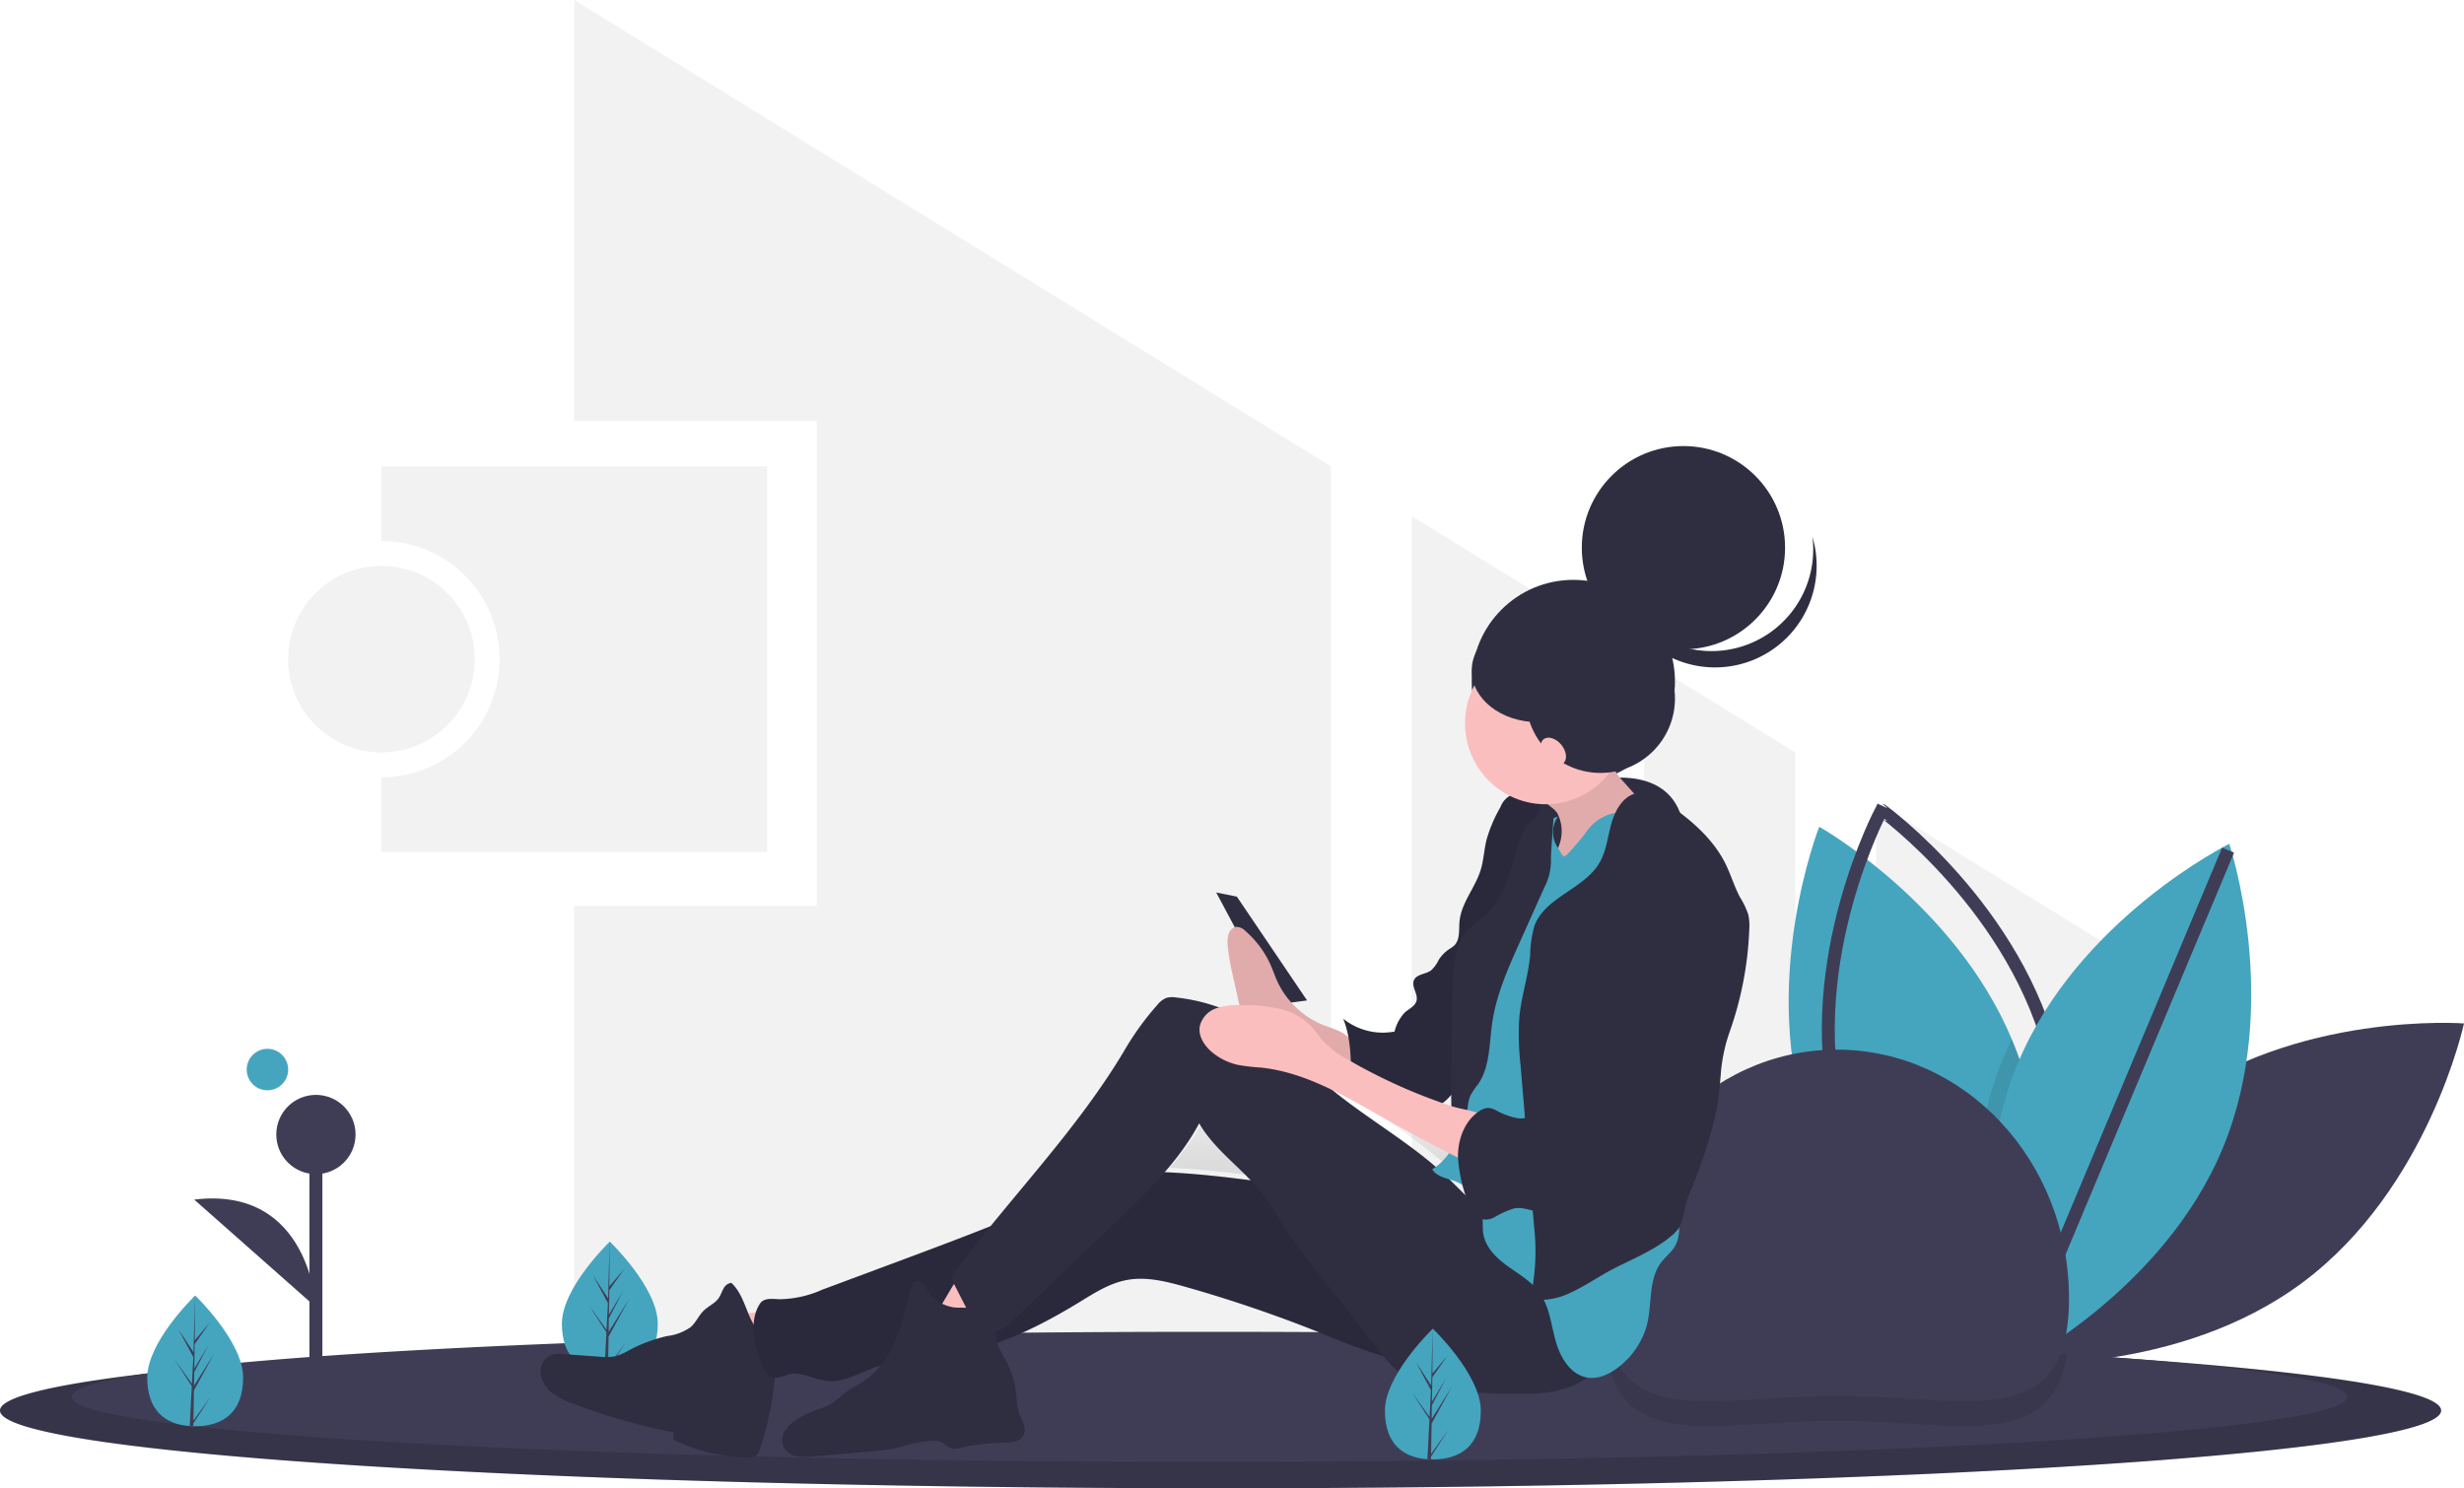 <svg id="组_50" data-name="组 50" xmlns="http://www.w3.org/2000/svg" xmlns:xlink="http://www.w3.org/1999/xlink" width="380.415" height="229.811" viewBox="0 0 380.415 229.811">
  <defs>
    <linearGradient id="linear-gradient" x1="0.5" y1="1" x2="0.5" gradientUnits="objectBoundingBox">
      <stop offset="0" stop-color="gray" stop-opacity="0.251"/>
      <stop offset="0.535" stop-color="gray" stop-opacity="0.122"/>
      <stop offset="1" stop-color="gray" stop-opacity="0.102"/>
    </linearGradient>
  </defs>
  <path id="路径_44" data-name="路径 44" d="M189.734,316v11.523a18.244,18.244,0,1,1,0,36.488v11.523h59.533V316Z" transform="translate(-130.841 -243.984)" fill="#f2f2f2"/>
  <circle id="椭圆_22" data-name="椭圆 22" cx="14.403" cy="14.403" r="14.403" transform="translate(44.49 87.379)" fill="#f2f2f2"/>
  <path id="路径_45" data-name="路径 45" d="M816.365,332.457,793,318.055V429.422h23.365Z" transform="translate(-539.184 -216.255)" fill="#f2f2f2"/>
  <path id="路径_46" data-name="路径 46" d="M681,382.483h23.365V263.422L681,249.02Z" transform="translate(-463.032 -169.316)" fill="#f2f2f2"/>
  <path id="路径_47" data-name="路径 47" d="M393.826,72.01,277,0V64.974h37.448v74.9H277v73.3H393.826Z" transform="translate(-188.34)" fill="#f2f2f2"/>
  <path id="路径_48" data-name="路径 48" d="M905,387.09v89.271h12.163l32.967-61.454Z" transform="translate(-615.336 -263.194)" fill="#f2f2f2"/>
  <path id="路径_49" data-name="路径 49" d="M999.744,597.086c-19.39,14.494-24.857,39.958-24.857,39.958s25.97,1.965,45.36-12.529,24.857-39.958,24.857-39.958S1019.134,582.592,999.744,597.086Z" transform="translate(-664.689 -426.523)" fill="#3f3d56"/>
  <path id="路径_50" data-name="路径 50" d="M902.574,572.472s-.285-.159-.8-.475c-.411-.253-.975-.6-1.656-1.055-6.093-4.015-21.877-15.824-28.351-34.044-8.1-22.813,1.465-47.037,1.465-47.037s20.864,11.729,29.727,32.8c.386.907.744,1.833,1.08,2.777,7.048,19.849.722,40.767-1.039,45.865C902.734,572.064,902.574,572.472,902.574,572.472Z" transform="translate(-592.361 -362.197)" fill="#45a5bf"/>
  <path id="路径_51" data-name="路径 51" d="M922.38,520.711c5.443,23.588-6.828,46.56-6.828,46.56S894.456,552,889.013,528.41s6.828-46.56,6.828-46.56S916.938,497.122,922.38,520.711Z" transform="translate(-605.354 -356.75)" fill="none" stroke="#3f3d56" stroke-miterlimit="10" stroke-width="2"/>
  <path id="路径_52" data-name="路径 52" d="M963.993,640.972c-.473.275-.886.507-1.225.7-.748.408-1.162.614-1.162.614s-.2-.59-.494-1.669c-1.642-5.9-6.341-26.479,1.524-45.378q.62-1.485,1.316-2.906c.386.907.744,1.833,1.08,2.777C972.081,614.956,965.755,635.874,963.993,640.972Z" transform="translate(-653.355 -431.869)" opacity="0.1"/>
  <path id="路径_53" data-name="路径 53" d="M1001.287,545.139c-9.3,22.351-32.646,33.893-32.646,33.893s-8.271-24.7,1.028-47.047,32.645-33.893,32.645-33.893S1010.586,522.788,1001.287,545.139Z" transform="translate(-658.138 -367.793)" fill="#45a5bf"/>
  <line id="直线_18" data-name="直线 18" y1="79.315" x2="33.251" transform="translate(310.739 131.28)" fill="none" stroke="#3f3d56" stroke-miterlimit="10" stroke-width="2"/>
  <path id="路径_54" data-name="路径 54" d="M382.618,745.988c0,3-17.242,5.739-45.748,7.844-5.183.381-10.739.742-16.629,1.081q-7.638.439-16.006.825-8.11.368-16.84.684c-18.384.668-38.7,1.149-60.292,1.389q-7.857.086-15.928.136-8.4.047-17,.047C90.1,757.994,5.734,752.62,5.734,745.988S90.1,733.983,194.176,733.983c44.8,0,85.953,1,118.293,2.658q1.785.094,3.535.183a.037.037,0,0,0,.023.005C356.765,739.033,382.618,742.317,382.618,745.988Z" transform="translate(-5.734 -528.183)" fill="#3f3d56"/>
  <path id="路径_55" data-name="路径 55" d="M382.618,745.988c0,3-17.242,5.739-45.748,7.844-5.183.381-10.739.742-16.629,1.081q-7.638.439-16.006.825-8.11.368-16.84.684c-18.384.668-38.7,1.149-60.292,1.389q-7.857.086-15.928.136-8.4.047-17,.047C90.1,757.994,5.734,752.62,5.734,745.988S90.1,733.983,194.176,733.983c44.8,0,85.953,1,118.293,2.658q1.785.094,3.535.183a.037.037,0,0,0,.023.005C356.765,739.033,382.618,742.317,382.618,745.988Z" transform="translate(-5.734 -528.183)" opacity="0.15"/>
  <path id="路径_56" data-name="路径 56" d="M391.592,743.567c0,2.506-16.074,4.8-42.649,6.558-4.83.317-10.012.618-15.5.9q-7.12.365-14.922.688-7.562.312-15.7.573c-17.14.56-36.085.96-56.211,1.162q-7.322.072-14.848.112-7.835.043-15.847.042c-97.026,0-175.681-4.494-175.681-10.037s78.654-10.037,175.681-10.037c21.454,0,42.009.221,61.015.624h.048c17.975.381,34.564.925,49.217,1.6l3.3.151a.031.031,0,0,0,.022.006c6.712.326,12.992.679,18.779,1.056.064,0,.128.01.192.013C375.336,738.744,391.592,741.045,391.592,743.567Z" transform="translate(-29.192 -527.875)" fill="#3f3d56"/>
  <path id="路径_57" data-name="路径 57" d="M851.209,738.293c-2.378,15.463-17.374,10.281-35.518,10.281-19.169,0-34.821,5.784-35.8-13.094,17.975.381,34.564.925,49.217,1.6l3.3.151a.03.03,0,0,0,.022.006C839.143,737.564,845.422,737.916,851.209,738.293Z" transform="translate(-532.108 -529.201)" opacity="0.1"/>
  <path id="路径_58" data-name="路径 58" d="M291.564,702.667c0,5.575-3.314,7.521-7.4,7.521-.095,0-.189,0-.283,0-.189,0-.377-.013-.563-.026-3.69-.261-6.556-2.307-6.556-7.492,0-5.364,6.855-12.134,7.371-12.636h0l.03-.029S291.564,697.094,291.564,702.667Z" transform="translate(-190.013 -498.279)" fill="#45a5bf"/>
  <path id="路径_59" data-name="路径 59" d="M292.723,709.336l2.707-3.782-2.714,4.2-.007.434c-.189,0-.377-.013-.563-.026l.292-5.577,0-.044,0-.008.028-.527-2.721-4.208,2.729,3.813.007.112.22-4.213-2.329-4.348,2.358,3.609.23-8.736v0l-.038,6.889,2.319-2.731-2.328,3.325-.061,3.773,2.166-3.621-2.175,4.176-.034,2.1,3.143-5.04L292.8,704.67Z" transform="translate(-198.843 -498.279)" fill="#3f3d56"/>
  <path id="路径_60" data-name="路径 60" d="M779.734,635.8c0-21.212,16.05-38.409,35.848-38.409s35.848,17.2,35.848,38.409-16.05,15.043-35.848,15.043S779.734,657.014,779.734,635.8Z" transform="translate(-531.999 -435.312)" fill="#3f3d56"/>
  <line id="直线_19" data-name="直线 19" y1="43.267" transform="translate(48.774 175.185)" fill="#3f3d56" stroke="#3f3d56" stroke-miterlimit="10" stroke-width="2"/>
  <circle id="椭圆_23" data-name="椭圆 23" cx="6.119" cy="6.119" r="6.119" transform="translate(42.655 169.066)" fill="#3f3d56"/>
  <path id="路径_61" data-name="路径 61" d="M118.2,685.976s-.874-18.8-18.793-16.615" transform="translate(-69.422 -484.125)" fill="#3f3d56"/>
  <path id="路径_62" data-name="路径 62" d="M616.289,629.091c.16.565.338,1.126.528,1.683-.855-.84-1.693-1.7-2.548-2.538.343.107.685.214,1.008.34A6.123,6.123,0,0,1,616.289,629.091Zm-4.139-2.805c-5.036-4.379-10.872-7.769-16.033-12.015,2.818,1.387,5.56,3,8.279,4.552q4.839,2.757,9.792,5.3A7.985,7.985,0,0,1,612.15,626.286Zm2.154-11.027.241-.247c0,.622.007,1.2.014,1.732q-.677-.224-1.35-.461A11.922,11.922,0,0,0,614.3,615.259Zm-44.364,11.856a41.42,41.42,0,0,0,5.374-7.666c2,3.493,5.248,6.012,8.012,8.937C578.874,627.8,574.415,627.312,569.941,627.114Z" transform="translate(-389.354 -446.787)" fill="url(#linear-gradient)"/>
  <path id="路径_63" data-name="路径 63" d="M91.564,728.667c0,5.575-3.314,7.521-7.4,7.521-.095,0-.189,0-.283,0-.189,0-.377-.013-.563-.026-3.69-.261-6.556-2.307-6.556-7.492,0-5.364,6.855-12.134,7.371-12.636h0l.03-.029S91.564,723.094,91.564,728.667Z" transform="translate(-54.027 -515.957)" fill="#45a5bf"/>
  <path id="路径_64" data-name="路径 64" d="M92.723,735.336l2.707-3.782-2.714,4.2-.007.434c-.189,0-.377-.013-.563-.026l.292-5.577,0-.044,0-.008.028-.527L89.748,725.8l2.729,3.813.007.112.22-4.214-2.329-4.348,2.358,3.609.23-8.736v0l-.038,6.889,2.319-2.731-2.328,3.324-.061,3.773,2.166-3.621-2.175,4.176-.034,2.1,3.143-5.04L92.8,730.67Z" transform="translate(-62.858 -515.957)" fill="#3f3d56"/>
  <circle id="椭圆_24" data-name="椭圆 24" cx="3.201" cy="3.201" r="3.201" transform="translate(38.088 161.956)" fill="#45a5bf"/>
  <path id="路径_65" data-name="路径 65" d="M743.235,466.422s11.611-2.571,12.892,7.672-6.166,12.176-6.166,12.176l-4.716,1.267L727,482.735l2.561-7.362Z" transform="translate(-496.144 -346.065)" fill="#2f2e41"/>
  <circle id="椭圆_25" data-name="椭圆 25" cx="15.691" cy="15.691" r="15.691" transform="translate(227.216 89.54)" fill="#2f2e41"/>
  <path id="路径_66" data-name="路径 66" d="M586.65,430.572l3.188.641,10.839,16.028-4.782.641Z" transform="translate(-398.88 -292.758)" fill="#2f2e41"/>
  <path id="路径_67" data-name="路径 67" d="M351.456,724.175a62.631,62.631,0,0,0,3.168,8.273,77.22,77.22,0,0,0,10.577-3.014,29.847,29.847,0,0,0-2.2-2.988,10.563,10.563,0,0,0-2.987-2.3c-1.1-.479-2.457-.113-3.636-.053Q353.921,724.221,351.456,724.175Z" transform="translate(-240.8 -521.331)" fill="#fbbebe"/>
  <path id="路径_68" data-name="路径 68" d="M302.238,718.923c-1.8-.562-2.889-2.37-3.62-4.114s-1.32-3.645-2.707-4.925a1.619,1.619,0,0,0-1.222.922c-.263.465-.419.989-.723,1.428-.578.835-1.595,1.239-2.321,1.948-.762.743-1.179,1.793-1.967,2.507a7.89,7.89,0,0,1-3.691,1.416,23.673,23.673,0,0,0-5.777,2.142,9.7,9.7,0,0,1-2.14.959,8.04,8.04,0,0,1-2.5.084l-5.748-.41a4.49,4.49,0,0,0-1.534.067,2.79,2.79,0,0,0-1.828,2.881,4.49,4.49,0,0,0,1.819,3.092,12.11,12.11,0,0,0,3.273,1.658,97.005,97.005,0,0,0,15.411,4.4l0,1.138a26.616,26.616,0,0,0,11.731,2.731,1.825,1.825,0,0,0,.878-.152,1.885,1.885,0,0,0,.739-1.126,45.6,45.6,0,0,0,2.4-12.495,9.485,9.485,0,0,0-.247-3.219c-.313-1.035.765-.6-.233-1.005" transform="translate(-183.002 -511.797)" fill="#2f2e41"/>
  <path id="路径_69" data-name="路径 69" d="M482.353,660.8c-17.041,1.02-33.883-3.968-50.945-4.5a25.287,25.287,0,0,0-6.337.4,31.471,31.471,0,0,0-6.271,2.431c-9.151,4.258-18.618,7.784-28.074,11.306l-10.862,4.046a16.719,16.719,0,0,1-6.73,1.488c-1.036-.063-2.307-.22-2.89.643-1.767,2.618-.932,6.464.235,9.4.379.954,1.02,1.983,2.036,2.091a5.93,5.93,0,0,0,2.075-.524c1.977-.53,3.948.8,5.983,1.017,2.514.267,4.848-1.164,7.221-2.041,3.935-1.454,8.238-1.409,12.374-2.1,6.935-1.155,13.364-4.375,19.372-8.044,2.288-1.4,4.6-2.894,7.232-3.4,3.022-.588,6.126.191,9.09,1.029a209.889,209.889,0,0,1,20.839,7.1,96.213,96.213,0,0,0,10.888,3.97,39.367,39.367,0,0,0,24.4-1.423c2.728-1.078,5.691-2.984,5.848-5.926.089-1.678-1.212-3.156-2.082-4.591-.558-.92-1.116-1.841-1.723-2.729C491.095,666.153,487.529,660.495,482.353,660.8Z" transform="translate(-252.883 -475.346)" fill="#2f2e41"/>
  <path id="路径_70" data-name="路径 70" d="M482.353,660.8c-17.041,1.02-33.883-3.968-50.945-4.5a25.287,25.287,0,0,0-6.337.4,31.471,31.471,0,0,0-6.271,2.431c-9.151,4.258-18.618,7.784-28.074,11.306l-10.862,4.046a16.719,16.719,0,0,1-6.73,1.488c-1.036-.063-2.307-.22-2.89.643-1.767,2.618-.932,6.464.235,9.4.379.954,1.02,1.983,2.036,2.091a5.93,5.93,0,0,0,2.075-.524c1.977-.53,3.948.8,5.983,1.017,2.514.267,4.848-1.164,7.221-2.041,3.935-1.454,8.238-1.409,12.374-2.1,6.935-1.155,13.364-4.375,19.372-8.044,2.288-1.4,4.6-2.894,7.232-3.4,3.022-.588,6.126.191,9.09,1.029a209.889,209.889,0,0,1,20.839,7.1,96.213,96.213,0,0,0,10.888,3.97,39.367,39.367,0,0,0,24.4-1.423c2.728-1.078,5.691-2.984,5.848-5.926.089-1.678-1.212-3.156-2.082-4.591-.558-.92-1.116-1.841-1.723-2.729C491.095,666.153,487.529,660.495,482.353,660.8Z" transform="translate(-252.883 -475.346)" opacity="0.1"/>
  <path id="路径_71" data-name="路径 71" d="M453.673,712.293q4,1.366,8.072,2.511c1.519-2.494,4.362-4.23,5.009-7.082a.623.623,0,0,0,0-.382.643.643,0,0,0-.305-.273,15.03,15.03,0,0,0-6.321-1.852c-1.752-.111-2.551,1.718-3.345,3C456.462,708.738,454.387,712.536,453.673,712.293Z" transform="translate(-310.301 -508.619)" fill="#fbbebe"/>
  <path id="路径_72" data-name="路径 72" d="M409.38,713a5.814,5.814,0,0,1-3.921-2.578c-.377-.657-.778-1.542-1.53-1.492-.7.046-1.019.879-1.176,1.565a44.5,44.5,0,0,1-2.2,7.578,14.189,14.189,0,0,1-4.716,6.194c-.988.688-2.09,1.2-3.057,1.92a20.45,20.45,0,0,1-2.584,1.955,14.579,14.579,0,0,1-1.982.739,13.427,13.427,0,0,0-2.838,1.381,5.709,5.709,0,0,0-1.932,1.846,2.708,2.708,0,0,0-.159,2.584,2.8,2.8,0,0,0,1.891,1.3,8.1,8.1,0,0,0,2.351.059c3.107-.229,6.21-.506,9.313-.782a26.7,26.7,0,0,0,3.9-.543c.68-.164,1.346-.381,2.023-.556a16.687,16.687,0,0,1,3.548-.517,2.975,2.975,0,0,1,1.035.094c.719.235,1.229.95,1.971,1.1a3.128,3.128,0,0,0,1.4-.188,32.69,32.69,0,0,1,6.9-.72c1.019-.055,2.213-.249,2.68-1.161.583-1.138-.384-2.41-.769-3.63a11.113,11.113,0,0,1-.32-2.381,14.577,14.577,0,0,0-1.711-5.66c-.791-1.452-1.871-3.058-1.315-4.617a4.171,4.171,0,0,0,.526-1.582C416.552,712.438,410.809,713.3,409.38,713Z" transform="translate(-262.269 -511.147)" fill="#2f2e41"/>
  <path id="路径_73" data-name="路径 73" d="M612.225,553.134a13.336,13.336,0,0,1-6.79-6.744c-.285-.647-.518-1.323-.792-1.976a15.01,15.01,0,0,0-4.058-5.635,1.96,1.96,0,0,0-1.506-.637,1.621,1.621,0,0,0-1.108,1.186,4.84,4.84,0,0,0-.112,1.821,32.617,32.617,0,0,0,.738,4.259l.826,3.763a7.213,7.213,0,0,0,.514,1.68,5.917,5.917,0,0,0,1.386,1.658q1.132,1.042,2.3,2.029a6.426,6.426,0,0,0,3.988,1.773c3.384.628,6.826,1.531,9.681,3.74-.032-.024-.012-2.524-.062-2.81a3.7,3.7,0,0,0-.725-2.019C615.4,554.071,613.573,553.733,612.225,553.134Z" transform="translate(-408.309 -395.013)" fill="#fbbebe"/>
  <path id="路径_74" data-name="路径 74" d="M612.225,553.134a13.336,13.336,0,0,1-6.79-6.744c-.285-.647-.518-1.323-.792-1.976a15.01,15.01,0,0,0-4.058-5.635,1.96,1.96,0,0,0-1.506-.637,1.621,1.621,0,0,0-1.108,1.186,4.84,4.84,0,0,0-.112,1.821,32.617,32.617,0,0,0,.738,4.259l.826,3.763a7.213,7.213,0,0,0,.514,1.68,5.917,5.917,0,0,0,1.386,1.658q1.132,1.042,2.3,2.029a6.426,6.426,0,0,0,3.988,1.773c3.384.628,6.826,1.531,9.681,3.74-.032-.024-.012-2.524-.062-2.81a3.7,3.7,0,0,0-.725-2.019C615.4,554.071,613.573,553.733,612.225,553.134Z" transform="translate(-408.309 -395.013)" opacity="0.1"/>
  <ellipse id="椭圆_26" data-name="椭圆 26" cx="4.145" cy="4.167" rx="4.145" ry="4.167" transform="translate(234.475 120.984)" fill="#2f2e41"/>
  <path id="路径_75" data-name="路径 75" d="M682.329,473.959a3.384,3.384,0,0,0-4.4,2,22.091,22.091,0,0,0-2.157,5.077c-.37,1.521-.431,3.112-.89,4.608-.85,2.776-3.027,5.119-3.276,8.013-.111,1.295.105,2.811-.839,3.7a5.552,5.552,0,0,1-.745.528,5.634,5.634,0,0,0-1.631,1.677,5.407,5.407,0,0,1-1.159,1.6c-.843.625-2.242.561-2.658,1.527-.427.993.656,2.1.406,3.15-.2.857-1.16,1.249-1.817,1.832a6.443,6.443,0,0,0-1.579,2.943,9.773,9.773,0,0,1-7.931-1.978c1.157,2.85,1.182,5.994,1.232,9.072a3.746,3.746,0,0,1-.728,2.814,49.378,49.378,0,0,1,9.738,1.692,6.706,6.706,0,0,0,4.247-.008,6.929,6.929,0,0,0,1.945-1.547c1.752-1.776,3.589-3.714,4.018-6.178a33.261,33.261,0,0,0,.071-4.2,23.792,23.792,0,0,1,1.063-5.087,60.019,60.019,0,0,0,1.861-10.475c.191-2.184,2.077-3.942,3.07-5.894,1.875-3.685,3.791-7.523,3.932-11.661C684.154,475.783,683.7,474.111,682.329,473.959Z" transform="translate(-446.275 -351.326)" fill="#2f2e41"/>
  <path id="路径_76" data-name="路径 76" d="M682.329,473.959a3.384,3.384,0,0,0-4.4,2,22.091,22.091,0,0,0-2.157,5.077c-.37,1.521-.431,3.112-.89,4.608-.85,2.776-3.027,5.119-3.276,8.013-.111,1.295.105,2.811-.839,3.7a5.552,5.552,0,0,1-.745.528,5.634,5.634,0,0,0-1.631,1.677,5.407,5.407,0,0,1-1.159,1.6c-.843.625-2.242.561-2.658,1.527-.427.993.656,2.1.406,3.15-.2.857-1.16,1.249-1.817,1.832a6.443,6.443,0,0,0-1.579,2.943,9.773,9.773,0,0,1-7.931-1.978c1.157,2.85,1.182,5.994,1.232,9.072a3.746,3.746,0,0,1-.728,2.814,49.378,49.378,0,0,1,9.738,1.692,6.706,6.706,0,0,0,4.247-.008,6.929,6.929,0,0,0,1.945-1.547c1.752-1.776,3.589-3.714,4.018-6.178a33.261,33.261,0,0,0,.071-4.2,23.792,23.792,0,0,1,1.063-5.087,60.019,60.019,0,0,0,1.861-10.475c.191-2.184,2.077-3.942,3.07-5.894,1.875-3.685,3.791-7.523,3.932-11.661C684.154,475.783,683.7,474.111,682.329,473.959Z" transform="translate(-446.275 -351.326)" opacity="0.1"/>
  <path id="路径_77" data-name="路径 77" d="M550.193,607.136c-3.549-1.688-6.146-4.837-9.015-7.532C535.7,594.46,529,590.818,523.24,586c-3.818-3.2-7.233-6.919-11.428-9.6a28.448,28.448,0,0,0-12.239-4.289,3.447,3.447,0,0,0-1.5.075,3.549,3.549,0,0,0-1.393,1.1,43.582,43.582,0,0,0-4.933,6.784c-7.3,12.394-17.671,22.814-26.263,34.341a1.541,1.541,0,0,0-.1,2.081l1.748,3.425c.978,1.916,2.545,4.149,4.653,3.768a5.087,5.087,0,0,0,2.441-1.561l7.846-7.5,8.226-7.863c4.82-4.607,9.722-9.321,12.864-15.215,2.456,4.259,6.812,7.046,9.8,10.945,1.137,1.483,2.066,3.114,3.081,4.684,1.627,2.517,3.477,4.878,5.324,7.236l9.436,12.044a18.377,18.377,0,0,0,4.369,4.432c2.235,1.415,4.953,1.788,7.583,2.023a100.413,100.413,0,0,0,10.662.385,18.483,18.483,0,0,0,7.945-1.429c2.434-1.2,4.434-3.678,4.307-6.4a9.443,9.443,0,0,0-1.36-3.991C560.937,615.289,556.532,610.152,550.193,607.136Z" transform="translate(-318.021 -418.088)" fill="#2f2e41"/>
  <ellipse id="椭圆_27" data-name="椭圆 27" cx="3.188" cy="3.206" rx="3.188" ry="3.206" transform="translate(237.982 124.831)" fill="#2f2e41"/>
  <path id="路径_78" data-name="路径 78" d="M747.743,462.2a6.078,6.078,0,0,1,.35,4.6,17.988,17.988,0,0,1-2.052,4.248,21.108,21.108,0,0,1-2.665,3.8c4.921.236,9.691-1.695,14.034-4.034,3.494-1.882,6.98-4.2,8.844-7.721a4.062,4.062,0,0,1-3.257-.6,12.121,12.121,0,0,1-2.5-2.325l-2.471-2.779a11.089,11.089,0,0,1-1.519-1.994,5.606,5.606,0,0,1-.652-3.224,18.434,18.434,0,0,1-3.269,2.713c-1.765,1.148-3.71,1.981-5.478,3.123-.627.4-2.021,1.056-1.663,1.876C745.8,460.681,747.246,461.32,747.743,462.2Z" transform="translate(-507.278 -336.57)" fill="#fbbebe"/>
  <path id="路径_79" data-name="路径 79" d="M747.743,462.2a6.078,6.078,0,0,1,.35,4.6,17.988,17.988,0,0,1-2.052,4.248,21.108,21.108,0,0,1-2.665,3.8c4.921.236,9.691-1.695,14.034-4.034,3.494-1.882,6.98-4.2,8.844-7.721a4.062,4.062,0,0,1-3.257-.6,12.121,12.121,0,0,1-2.5-2.325l-2.471-2.779a11.089,11.089,0,0,1-1.519-1.994,5.606,5.606,0,0,1-.652-3.224,18.434,18.434,0,0,1-3.269,2.713c-1.765,1.148-3.71,1.981-5.478,3.123-.627.4-2.021,1.056-1.663,1.876C745.8,460.681,747.246,461.32,747.743,462.2Z" transform="translate(-507.278 -336.57)" opacity="0.1"/>
  <path id="路径_80" data-name="路径 80" d="M715.979,483.794a4.146,4.146,0,0,0,0,4.808c.14.176.659,1.271.883,1.281a.836.836,0,0,0,.562-.284,38.91,38.91,0,0,0,3.121-3.72,6.9,6.9,0,0,1,3.97-2.607c1.926-.3,3.786.721,5.472,1.706a5.224,5.224,0,0,1,1.868,1.526,5,5,0,0,1,.613,2.085,98.349,98.349,0,0,1,.556,13.255,51.324,51.324,0,0,1-.627,9.562c-.313,1.623-.783,3.217-1,4.855a32.6,32.6,0,0,0-.2,4.356l0,6.091a15.677,15.677,0,0,0,.236,3.34,40.615,40.615,0,0,0,1.343,3.865,25.5,25.5,0,0,1,.89,4.568l.834,6.307c.263,1.986.456,4.159-.745,5.758-.543.723-1.257,1.3-1.807,2.019-2.062,2.685-1.4,6.516-2.26,9.8a12.278,12.278,0,0,1-4,6.13c-1.473,1.252-3.376,2.237-5.273,1.885-2.561-.476-4.1-3.146-4.8-5.668s-.953-5.269-2.465-7.4c-1.235-1.74-3.149-2.835-4.879-4.077s-3.421-2.844-3.8-4.948c-.165-.919-.062-1.866-.16-2.794a6.611,6.611,0,0,0-4.08-5.357c-1.311-.51-2.93-.692-3.668-1.895a8.885,8.885,0,0,0,3.838-5.151,26.551,26.551,0,0,0,.933-6.505l.438-7.329c.2-3.275.284-6.521,1.727-9.465.645-1.316,1.447-2.547,2.118-3.85a43.314,43.314,0,0,0,2.269-5.649c1.046-3,2.092-6.007,3.024-9.048a18.02,18.02,0,0,1,1.663-4.216C713.361,485.732,714.5,484.072,715.979,483.794Z" transform="translate(-475.446 -357.681)" fill="#45a5bf"/>
  <path id="路径_81" data-name="路径 81" d="M705.949,528.791l1.939.07.413-2.931a6.142,6.142,0,0,1,.411-1.709,10.552,10.552,0,0,1,1.115-1.634c1.909-2.7,1.77-6.277,2.243-9.553.631-4.369,2.456-8.459,4.261-12.483l3.764-8.391a9.094,9.094,0,0,0,1.041-4.632c.033-1.3.418-6.017.451-7.314.012-.48-1.058-.213-1.275-.641-.472-.932-1.118,1.595-2,2.149a4.923,4.923,0,0,0-1.743,2.534c-.811,2.114-1.307,4.337-2.063,6.471a13.332,13.332,0,0,1-3.514,5.717c-.773.675-1.663,1.211-2.393,1.933-2.342,2.316-2.57,5.974-2.653,9.276C705.9,509.617,705.516,528.791,705.949,528.791Z" transform="translate(-481.691 -355.064)" fill="#2f2e41"/>
  <path id="路径_82" data-name="路径 82" d="M756,473.606c-1.884.741-2.917,2.783-3.446,4.746s-.745,4.055-1.757,5.816c-2.365,4.116-8.4,5.316-10.064,9.764a17.733,17.733,0,0,0-.669,4.6c-.3,3.187-1.351,6.266-1.66,9.453a41.245,41.245,0,0,0,.174,7.428l2.107,25.137a33.277,33.277,0,0,1-.631,11.054,10.6,10.6,0,0,0,6.332-1.043c1.98-.9,3.786-2.142,5.692-3.193,3.276-1.808,6.89-3.088,9.759-5.5a5.671,5.671,0,0,0,1.315-1.453,12.21,12.21,0,0,0,.9-3.312,18.16,18.16,0,0,1,.945-2.6,77.557,77.557,0,0,0,2.741-7.75A42.827,42.827,0,0,0,769,521.43c.23-1.433.354-2.88.478-4.326a25.888,25.888,0,0,1,1.338-6.644,53.228,53.228,0,0,0,3.078-15.922,8.046,8.046,0,0,0-.158-2.344,12.77,12.77,0,0,0-1.275-2.659c-.876-1.65-1.4-3.465-2.228-5.141-1.868-3.786-5.166-6.656-8.622-9.061C759.913,474.151,757.926,472.85,756,473.606Z" transform="translate(-503.827 -350.993)" fill="#2f2e41"/>
  <path id="路径_83" data-name="路径 83" d="M607.248,584.327a15.075,15.075,0,0,1-4.014-3.05c-.526-.616-.96-1.308-1.495-1.916a9.853,9.853,0,0,0-5.049-2.878,24.766,24.766,0,0,0-5.851-.569,10.705,10.705,0,0,0-3.89.472,3.92,3.92,0,0,0-2.577,2.765c-.286,1.563.735,3.087,1.962,4.09a9.451,9.451,0,0,0,3.922,1.9,31.463,31.463,0,0,0,3.545.415c6.979.731,13.2,4.529,19.32,7.988q8.057,4.557,16.426,8.52a32.768,32.768,0,0,0,.275-5.042c-.029-1.259-.091-3.177-1.279-3.916-1.385-.861-3.666-1.059-5.228-1.571a83.906,83.906,0,0,1-10.512-4.252Q609.972,585.913,607.248,584.327Z" transform="translate(-399.134 -420.706)" fill="#fbbebe"/>
  <ellipse id="椭圆_28" data-name="椭圆 28" cx="12.434" cy="12.502" rx="12.434" ry="12.502" transform="translate(226.186 99.185)" fill="#fbbebe"/>
  <path id="路径_84" data-name="路径 84" d="M739.633,514.992a20.042,20.042,0,0,0-2.413,4.5c-1.535,3.162-3.943,5.875-5.149,9.178-1.272,3.484-1.23,7.629-3.723,10.366a3.593,3.593,0,0,0-1.082,1.568,7.739,7.739,0,0,1-.127,1.138c-.357.994-1.985,1.044-2.289,2.057-.089.3-.039.624-.149.913-.25.655-1.114.755-1.692,1.147-1.207.819-.963,2.722-1.825,3.9a3.276,3.276,0,0,1-3.107,1.088,11.182,11.182,0,0,1-3.225-1.2,2.935,2.935,0,0,0-1.16-.364,2.435,2.435,0,0,0-1.339.457c-2.3,1.46-3.375,4.353-3.359,7.085a23.223,23.223,0,0,0,1.916,7.921,3.41,3.41,0,0,0,.634,1.18,2.773,2.773,0,0,0,3.1.227,14.041,14.041,0,0,1,3.018-1.35c1.924-.349,3.8.974,5.756.865a8.041,8.041,0,0,0,3.884-1.715,21.367,21.367,0,0,0,5.222-4.422c.854-1.115,1.479-2.387,2.224-3.579a41.331,41.331,0,0,1,3.14-4.194l7.169-8.776a14.183,14.183,0,0,0,3.434-6.672,31.13,31.13,0,0,0,1.486-7.139,28.4,28.4,0,0,0-.521-5.984,20.832,20.832,0,0,0-1.544-5.7C746.353,514.255,742.561,511.578,739.633,514.992Z" transform="translate(-483.901 -378.204)" fill="#2f2e41"/>
  <circle id="椭圆_29" data-name="椭圆 29" cx="15.691" cy="15.691" r="15.691" transform="translate(244.214 68.88)" fill="#2f2e41"/>
  <path id="路径_85" data-name="路径 85" d="M808.569,364.649a15.692,15.692,0,0,1-24.231-8.239,15.692,15.692,0,1,0,30.609-6.435A15.686,15.686,0,0,1,808.569,364.649Z" transform="translate(-535.13 -267.085)" fill="#2f2e41"/>
  <circle id="椭圆_30" data-name="椭圆 30" cx="11.507" cy="11.507" r="11.507" transform="translate(235.584 96.339)" fill="#2f2e41"/>
  <ellipse id="椭圆_31" data-name="椭圆 31" cx="10.199" cy="7.976" rx="10.199" ry="7.976" transform="translate(227.216 95.555)" fill="#2f2e41"/>
  <ellipse id="椭圆_32" data-name="椭圆 32" cx="1.6" cy="2.401" rx="1.6" ry="2.401" transform="matrix(0.776, -0.631, 0.631, 0.776, 237.061, 115.173)" fill="#fbbebe"/>
  <path id="路径_86" data-name="路径 86" d="M688.564,744.667c0,5.575-3.314,7.521-7.4,7.521-.095,0-.189,0-.283,0-.189,0-.377-.013-.563-.026-3.69-.261-6.556-2.307-6.556-7.492,0-5.364,6.855-12.134,7.371-12.636h0l.03-.029S688.564,739.094,688.564,744.667Z" transform="translate(-459.945 -526.836)" fill="#45a5bf"/>
  <path id="路径_87" data-name="路径 87" d="M689.723,751.336l2.707-3.782-2.714,4.2-.007.434c-.189,0-.377-.013-.563-.026l.292-5.577,0-.044,0-.008.028-.527-2.721-4.208,2.729,3.813.007.112.22-4.214-2.329-4.348,2.358,3.609.23-8.736v0l-.038,6.889,2.319-2.731-2.328,3.324-.061,3.773,2.166-3.621-2.175,4.176-.034,2.1,3.143-5.04L689.8,746.67Z" transform="translate(-468.775 -526.836)" fill="#3f3d56"/>
</svg>
